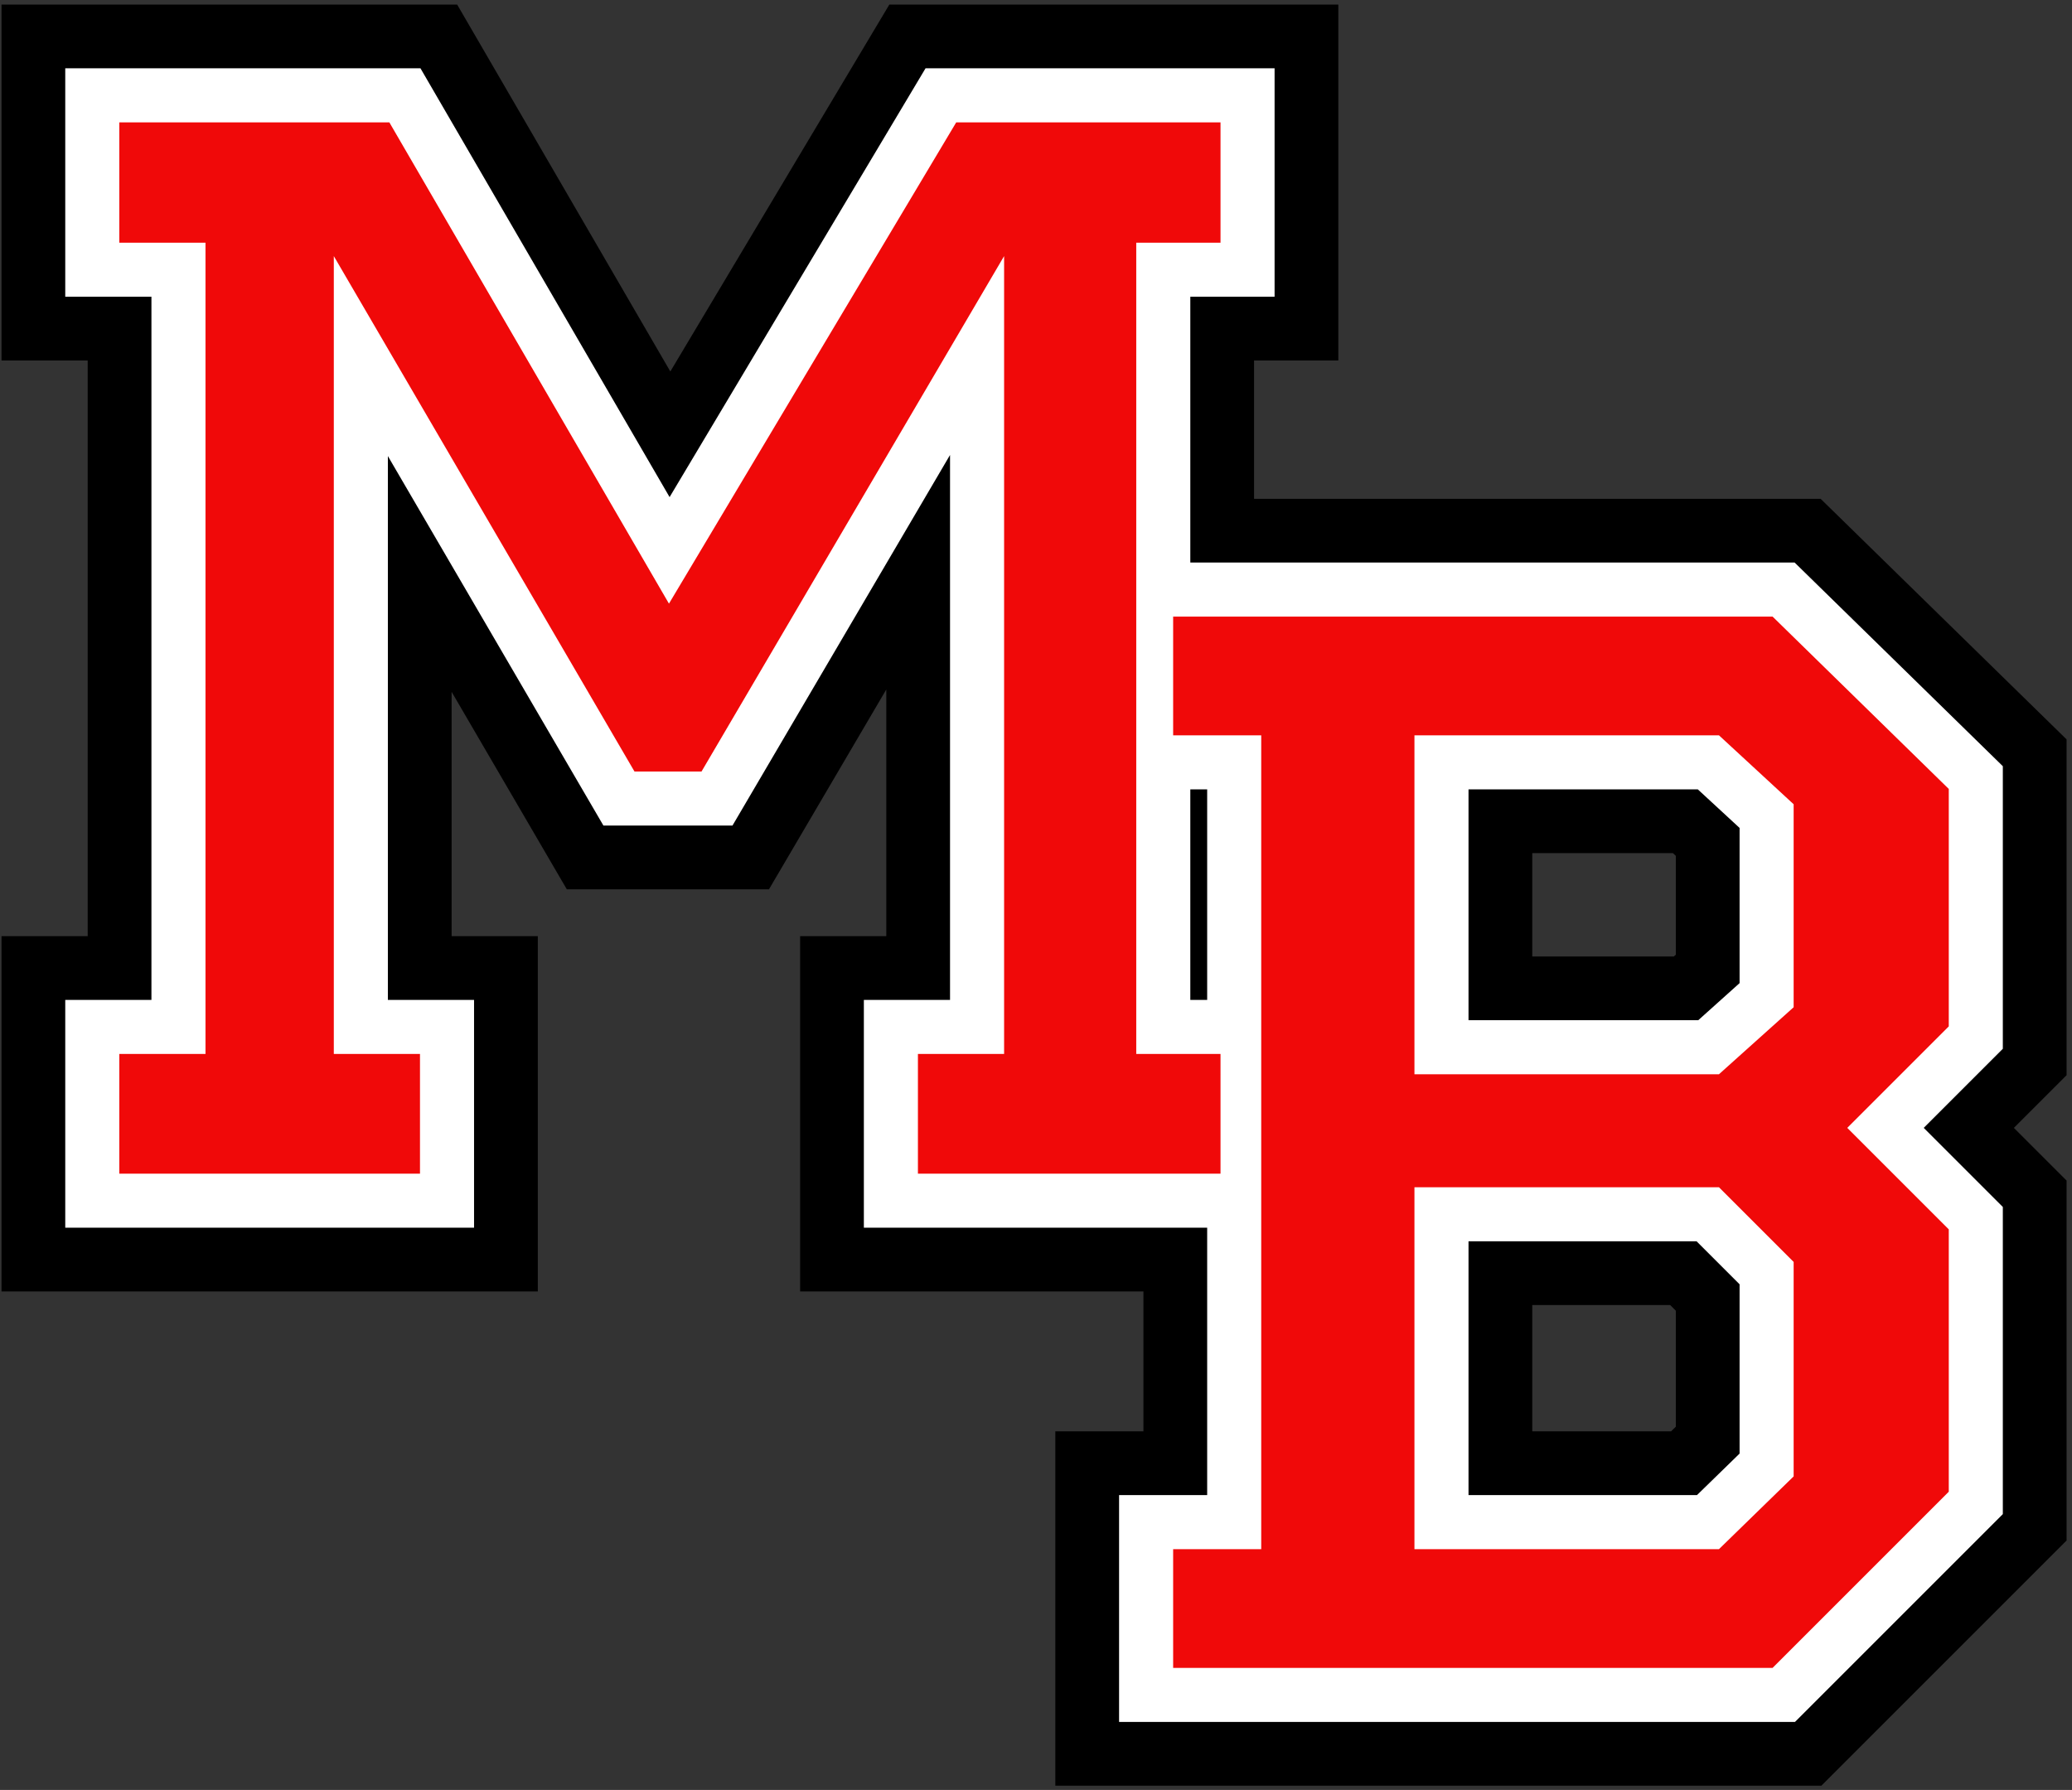 <?xml version="1.0" encoding="UTF-8" standalone="no"?>
<!-- Created with Inkscape (http://www.inkscape.org/) -->

<svg
   version="1.1"
   id="svg2"
   width="529.333"
   height="457.333"
   viewBox="0 0 529.333 457.333"
   sodipodi:docname="MB 2-Color Red.eps"
   xmlns:inkscape="http://www.inkscape.org/namespaces/inkscape"
   xmlns:sodipodi="http://sodipodi.sourceforge.net/DTD/sodipodi-0.dtd"
   xmlns="http://www.w3.org/2000/svg"
   xmlns:svg="http://www.w3.org/2000/svg">
  <rect x="0" y="0" width="529.333" height="457.333" fill="#333333" stroke="none"/>
  <defs
     id="defs6" />
  <sodipodi:namedview
     id="namedview4"
     pagecolor="#ffffff"
     bordercolor="#000000"
     borderopacity="0.25"
     inkscape:showpageshadow="2"
     inkscape:pageopacity="0.0"
     inkscape:pagecheckerboard="0"
     inkscape:deskcolor="#d1d1d1" />
  <g
     id="g8"
     inkscape:groupmode="layer"
     inkscape:label="ink_ext_XXXXXX"
     transform="matrix(1.333,0,0,-1.333,0,457.333)">
    <g
       id="g10"
       transform="scale(0.1)">
      <path
         d="m 2403.41,2474.79 h 1085.81 l 471.39,-461.13 v -643.63 l -101.02,-101.01 101.02,-101 V 478.133 L 3490.67,8.199 H 2022.54 V 687.332 h 168.84 v 268.172 h -657.96 v 680.976 h 165.16 v 472.85 L 1473.73,1726.28 H 1086.3 L 865.535,2104.77 V 1636.48 H 1030.7 V 955.504 H 2.883 V 1636.48 H 168.051 V 2739.91 H 2.883 V 3422.1 H 876.152 l 408.538,-703.28 419.74,703.28 h 860.48 v -682.19 h -161.5 z M 3211.73,1601 v 189.46 l -5.63,5.2 h -269.53 v -198.08 h 271.35 z m 0,-904.742 v 222.32 l -10.87,10.875 H 2936.57 V 687.332 h 266 l 9.16,8.926"
         style="fill:#000000;fill-opacity:1;fill-rule:evenodd;stroke:none"
         id="path12" />
      <path
         d="M 2281.24,2352.62 H 3439.4 l 399.03,-390.36 v -541.62 l -151.61,-151.61 151.61,-151.62 V 528.734 L 3440.06,130.375 H 2144.71 v 434.789 h 168.84 v 512.516 h -657.96 v 436.63 h 165.16 V 2558.8 L 1403.78,1848.46 H 1156.47 L 743.359,2556.72 V 1514.31 H 908.523 V 1077.68 H 125.055 v 436.63 H 290.223 V 2862.09 H 125.055 v 437.84 h 680.769 l 477.446,-821.89 490.52,821.89 h 668.95 v -437.84 h -161.5 z m 0,-434.78 v -403.53 h 32.31 v 403.53 z m 1052.67,-371.36 v 297.47 l -80.04,73.89 h -439.46 v -442.43 h 440.3 z m 0,-901.75 v 324.458 l -82.45,82.442 H 2814.41 V 565.164 h 437.84 l 81.66,79.566"
         style="fill:#ffffff;fill-opacity:1;fill-rule:evenodd;stroke:none"
         id="path14" />
      <path
         d="m 2339.12,1181.29 h -579.91 v 229.4 h 165.16 V 2940 L 1344.46,1952.07 H 1215.99 L 639.75,2940 V 1410.69 h 165.16 v -229.4 H 228.668 v 229.4 H 393.836 V 2965.7 H 228.668 v 230.62 h 517.523 l 535.869,-922.48 550.55,922.48 h 506.51 V 2965.7 h -161.5 V 1410.69 h 161.5 z M 3734.82,571.656 3397.15,233.984 H 2248.33 v 227.563 h 168.83 V 2021.45 h -168.83 v 227.56 h 1148.82 l 337.67,-330.33 v -455.13 l -194.53,-194.53 194.53,-194.52 z m -297.3,928.604 v 389.05 l -143.14,132.14 H 2710.79 V 1371.8 h 583.59 z m 0,-899.24 v 411.08 l -143.14,143.14 H 2710.79 V 461.547 h 583.59 l 143.14,139.473"
         style="fill:#f00909;fill-opacity:1;fill-rule:evenodd;stroke:none"
         id="path16" />
    </g>
  </g>
</svg>
